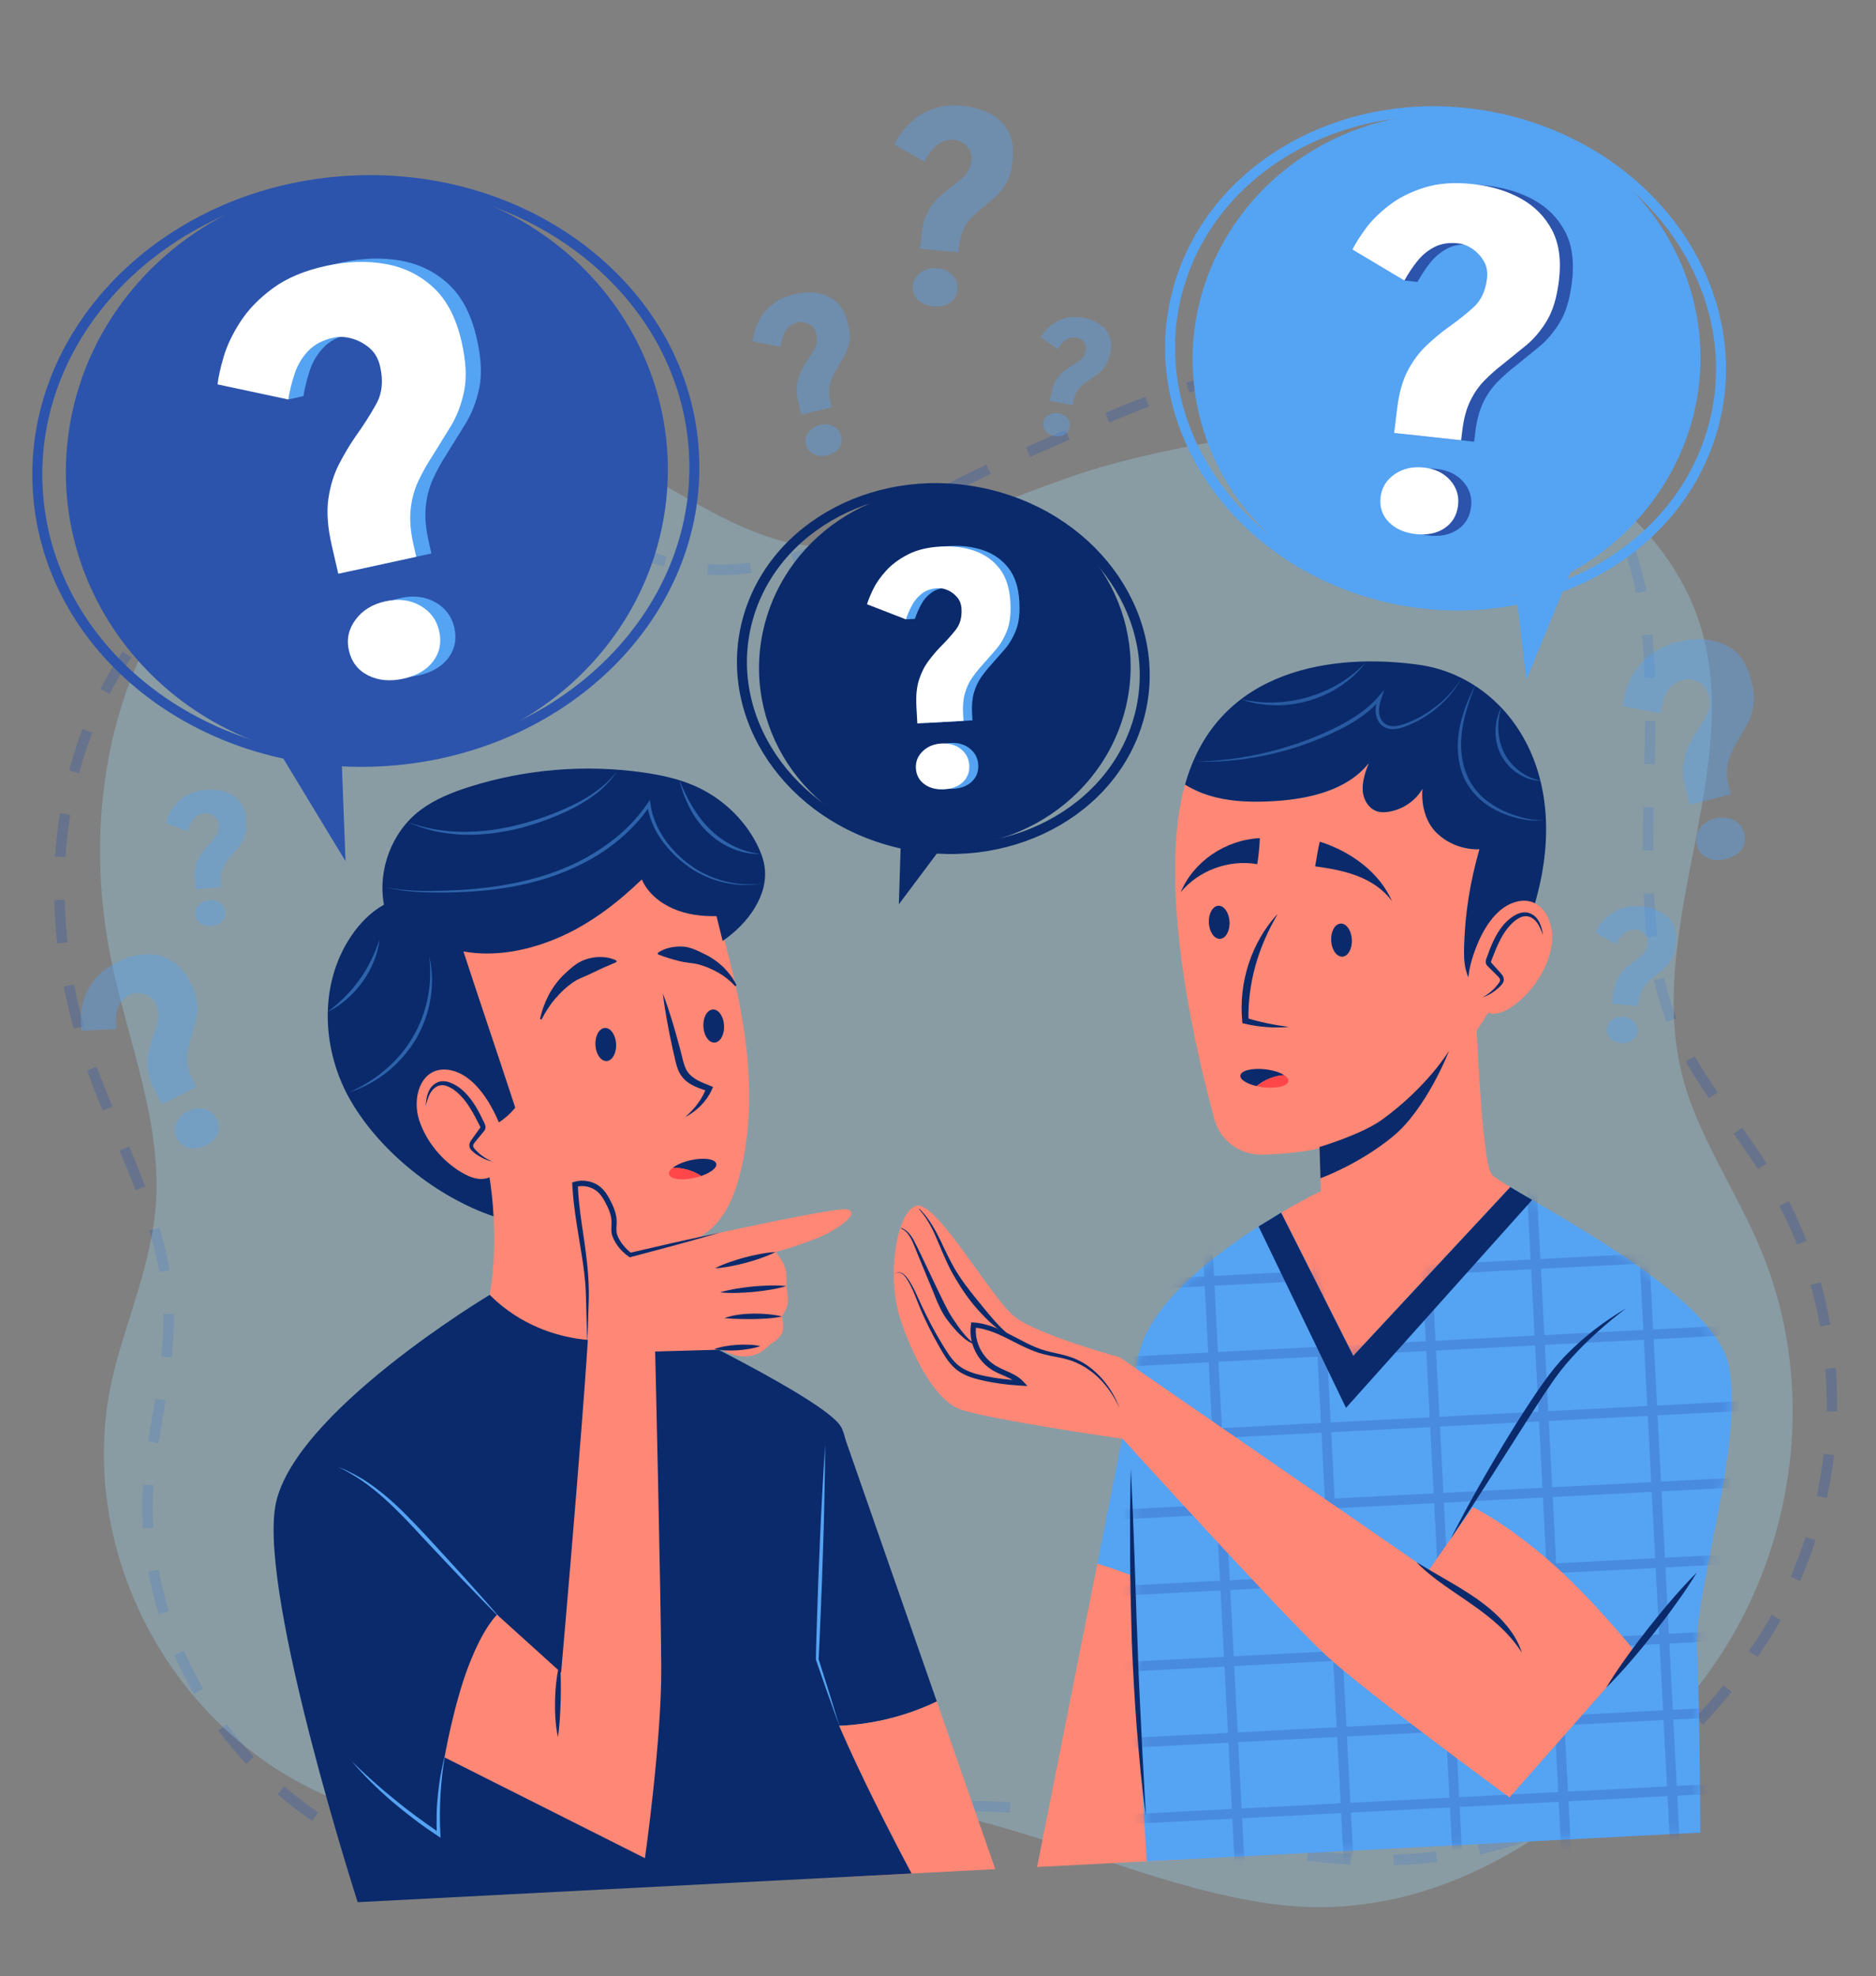 <svg width="188" height="198" viewBox="0 0 188 198" fill="none" xmlns="http://www.w3.org/2000/svg">
<rect x="0" y="0" width="188" height="198" fill="#808080" stroke="none"/>
<g opacity="0.3">
<path d="M54.49 188.417C62.565 187.912 70.203 184.909 78.065 183.083C87.475 180.899 97.32 180.404 106.901 181.635C117.06 182.939 126.936 186.159 137.196 186.382C154.335 186.755 167.593 178.202 176.543 164.477C185.494 150.753 185.944 132.588 177.681 118.604C174.868 113.845 171.149 109.576 168.6 104.687C160.239 88.65 171.401 61.514 159.176 47.829C152.512 40.369 141.77 36.81 131.335 36.763C120.9 36.717 110.811 42.025 101.274 46.045C92.076 49.922 79.931 58.365 69.992 56.951C63.073 55.966 57.07 52.014 50.321 50.299C35.958 46.648 19.927 54.304 12.251 66.3C4.576 78.295 4.395 93.532 9.085 106.726C11.905 114.657 16.402 122.255 16.86 130.615C17.161 136.103 15.686 141.535 15.022 147.001C12.446 168.191 30.744 189.901 54.49 188.417Z" stroke="#2C54AC" stroke-width="1.045" stroke-miterlimit="10" stroke-dasharray="4.32 4.32"/>
</g>
<path opacity="0.3" d="M44.948 182.851C53.017 183.317 60.998 181.251 69.038 180.381C78.663 179.34 88.484 180.029 97.809 182.398C107.696 184.91 117.04 189.29 127.175 190.741C144.106 193.164 158.216 183.011 168.968 170.46C179.72 157.909 182.659 139.932 176.391 125.061C174.257 119.999 171.158 115.316 169.304 110.157C163.22 93.237 177.281 74.624 168.688 58.606C164.012 49.891 154.994 44.501 144.661 43.204C134.328 41.907 120.38 43.95 110.378 46.798C100.732 49.545 88.004 56.803 78.351 54.209C71.63 52.403 66.224 47.76 59.773 45.249C46.043 39.903 29.107 45.583 19.856 56.57C10.605 67.558 8.334 82.661 11.17 96.32C12.875 104.531 16.288 112.611 15.595 120.965C15.14 126.449 12.933 131.664 11.525 137.01C6.064 157.736 21.215 181.479 44.948 182.851Z" fill="#9DDCF9"/>
<path d="M66.752 50.21C68.538 34.205 56.56 19.878 39.998 18.21C23.436 16.542 8.562 28.164 6.775 44.169C4.989 60.174 16.967 74.501 33.529 76.169C50.091 77.837 64.965 66.215 66.752 50.21Z" fill="#2C54AC"/>
<path d="M38.17 76.29C56.334 75.349 70.383 61.559 69.55 45.49C68.718 29.421 53.318 17.158 35.154 18.099C16.991 19.041 2.941 32.83 3.774 48.899C4.606 64.968 20.006 77.231 38.17 76.29Z" stroke="#2C54AC" stroke-miterlimit="10"/>
<path d="M26.361 72.663L34.627 86.298L34.043 71.007L26.361 72.663Z" fill="#2C54AC"/>
<path d="M35.42 57.16L34.763 54.305C34.35 52.509 34.237 50.959 34.427 49.654C34.615 48.35 34.973 47.188 35.501 46.167C36.028 45.148 36.585 44.215 37.173 43.371C37.971 42.255 38.66 41.171 39.239 40.121C39.818 39.071 39.943 37.827 39.612 36.39C39.431 35.601 39.073 34.98 38.54 34.531C38.007 34.081 37.417 33.767 36.77 33.587C36.123 33.408 35.521 33.378 34.963 33.499C33.883 33.734 33.037 34.173 32.423 34.816C31.809 35.459 31.356 36.209 31.064 37.064C30.772 37.92 30.554 38.797 30.409 39.696L28.889 40.027L23.322 38.185C23.396 37.49 23.597 36.579 23.924 35.451C24.252 34.325 24.81 33.147 25.603 31.918C26.395 30.69 27.485 29.566 28.872 28.547C30.259 27.529 32.032 26.783 34.191 26.313C36.312 25.851 38.299 25.786 40.153 26.117C42.007 26.449 43.604 27.233 44.943 28.469C46.282 29.704 47.224 31.507 47.769 33.878C48.223 35.854 48.312 37.513 48.034 38.855C47.756 40.198 47.305 41.381 46.681 42.403C46.056 43.425 45.429 44.439 44.801 45.443C44.308 46.192 43.858 46.997 43.451 47.858C43.043 48.721 42.784 49.672 42.672 50.715C42.56 51.758 42.661 52.962 42.975 54.327L43.235 55.458L35.42 57.16ZM41.94 67.677C40.6 67.969 39.422 67.858 38.406 67.344C37.388 66.83 36.748 65.999 36.484 64.849C36.228 63.736 36.45 62.706 37.152 61.761C37.852 60.817 38.854 60.203 40.157 59.919C41.459 59.635 42.616 59.779 43.626 60.351C44.637 60.923 45.27 61.766 45.526 62.879C45.791 64.029 45.593 65.042 44.936 65.921C44.278 66.8 43.28 67.385 41.94 67.677Z" fill="#55A3F3"/>
<path d="M33.9 57.492L33.243 54.636C32.831 52.841 32.718 51.291 32.907 49.986C33.095 48.682 33.453 47.519 33.981 46.499C34.509 45.479 35.065 44.547 35.653 43.703C36.452 42.586 37.14 41.503 37.719 40.452C38.298 39.402 38.423 38.159 38.093 36.722C37.911 35.933 37.553 35.312 37.02 34.862C36.487 34.413 35.897 34.099 35.251 33.919C34.603 33.74 34.001 33.71 33.443 33.831C32.363 34.066 31.517 34.505 30.903 35.148C30.289 35.791 29.836 36.541 29.544 37.396C29.252 38.252 29.034 39.129 28.889 40.028L21.802 38.517C21.876 37.822 22.077 36.911 22.404 35.783C22.731 34.657 23.29 33.479 24.083 32.249C24.875 31.022 25.965 29.898 27.352 28.878C28.739 27.861 30.512 27.115 32.67 26.645C34.791 26.183 36.778 26.118 38.633 26.45C40.487 26.781 42.084 27.565 43.422 28.801C44.762 30.037 45.704 31.839 46.249 34.21C46.703 36.186 46.791 37.845 46.514 39.187C46.236 40.53 45.785 41.713 45.16 42.735C44.536 43.758 43.909 44.771 43.28 45.775C42.788 46.524 42.338 47.329 41.931 48.19C41.523 49.053 41.263 50.004 41.152 51.047C41.04 52.09 41.14 53.294 41.454 54.658L41.715 55.79L33.9 57.492ZM40.42 68.008C39.08 68.3 37.901 68.189 36.885 67.675C35.868 67.161 35.228 66.33 34.964 65.18C34.708 64.067 34.93 63.038 35.631 62.093C36.332 61.149 37.334 60.534 38.636 60.251C39.938 59.967 41.095 60.111 42.106 60.683C43.117 61.255 43.75 62.098 44.006 63.211C44.27 64.361 44.073 65.374 43.416 66.253C42.758 67.131 41.759 67.716 40.42 68.008Z" fill="white"/>
<path d="M167.506 47.25C174.024 35.201 169.214 20.364 156.763 14.111C144.313 7.859 128.936 12.558 122.419 24.608C115.901 36.658 120.711 51.495 133.161 57.747C145.612 64 160.988 59.3 167.506 47.25Z" fill="#55A3F3"/>
<path d="M171.52 43.358C175.47 30.318 166.737 16.411 152.015 12.297C137.292 8.182 122.155 15.418 118.205 28.459C114.256 41.5 122.988 55.407 137.711 59.521C152.433 63.635 167.57 56.399 171.52 43.358Z" stroke="#55A3F3" stroke-miterlimit="10"/>
<path d="M158.072 55.684L152.96 68.106L151.452 55.284L158.072 55.684Z" fill="#55A3F3"/>
<path d="M141.021 43.525L141.318 41.071C141.506 39.528 141.861 38.262 142.386 37.271C142.91 36.282 143.529 35.45 144.241 34.778C144.954 34.105 145.665 33.511 146.375 32.994C147.331 32.318 148.19 31.638 148.952 30.955C149.714 30.273 150.17 29.314 150.32 28.08C150.402 27.401 150.296 26.811 150.001 26.309C149.705 25.808 149.326 25.399 148.863 25.082C148.399 24.766 147.929 24.581 147.45 24.528C146.523 24.427 145.724 24.55 145.051 24.898C144.378 25.247 143.802 25.723 143.324 26.327C142.846 26.932 142.421 27.573 142.048 28.251L140.743 28.108L136.842 25.147C137.101 24.613 137.522 23.939 138.106 23.128C138.69 22.317 139.473 21.527 140.456 20.759C141.439 19.992 142.629 19.387 144.025 18.946C145.421 18.505 147.046 18.386 148.898 18.589C150.718 18.789 152.318 19.269 153.699 20.03C155.078 20.791 156.124 21.845 156.835 23.189C157.546 24.533 157.777 26.224 157.53 28.261C157.325 29.959 156.919 31.306 156.312 32.302C155.706 33.299 155.007 34.122 154.217 34.769C153.426 35.418 152.637 36.058 151.849 36.691C151.242 37.156 150.653 37.678 150.081 38.256C149.509 38.834 149.03 39.524 148.641 40.326C148.253 41.128 147.987 42.115 147.845 43.288L147.727 44.26L141.021 43.525ZM143.19 53.66C142.04 53.534 141.134 53.13 140.473 52.448C139.811 51.765 139.541 50.931 139.66 49.943C139.776 48.987 140.249 48.225 141.078 47.659C141.906 47.093 142.88 46.872 143.998 46.995C145.115 47.117 145.995 47.542 146.635 48.269C147.274 48.996 147.537 49.838 147.42 50.794C147.301 51.782 146.852 52.538 146.078 53.063C145.302 53.587 144.339 53.786 143.19 53.66Z" fill="#2C54AC"/>
<path d="M139.716 43.381L140.014 40.928C140.201 39.384 140.556 38.118 141.081 37.128C141.605 36.138 142.224 35.307 142.937 34.634C143.649 33.962 144.36 33.367 145.07 32.851C146.026 32.175 146.885 31.495 147.647 30.812C148.41 30.129 148.866 29.171 149.015 27.936C149.097 27.257 148.991 26.667 148.696 26.166C148.4 25.664 148.021 25.255 147.558 24.938C147.095 24.622 146.624 24.437 146.145 24.385C145.218 24.283 144.419 24.406 143.746 24.755C143.073 25.103 142.497 25.579 142.019 26.184C141.541 26.788 141.116 27.429 140.742 28.107L135.537 25.003C135.796 24.469 136.217 23.796 136.801 22.984C137.384 22.173 138.168 21.383 139.151 20.615C140.134 19.848 141.323 19.244 142.72 18.802C144.116 18.362 145.74 18.242 147.593 18.445C149.413 18.645 151.013 19.126 152.393 19.887C153.773 20.648 154.819 21.701 155.53 23.046C156.24 24.39 156.472 26.08 156.225 28.117C156.019 29.815 155.613 31.162 155.007 32.159C154.401 33.156 153.702 33.978 152.912 34.626C152.121 35.274 151.331 35.914 150.543 36.547C149.936 37.012 149.347 37.534 148.776 38.112C148.204 38.691 147.724 39.38 147.336 40.182C146.947 40.984 146.682 41.972 146.54 43.144L146.422 44.116L139.716 43.381ZM141.885 53.517C140.736 53.391 139.829 52.986 139.168 52.304C138.506 51.621 138.236 50.787 138.355 49.799C138.471 48.843 138.944 48.081 139.773 47.515C140.602 46.95 141.575 46.728 142.693 46.851C143.811 46.974 144.69 47.398 145.33 48.125C145.97 48.852 146.232 49.694 146.116 50.65C145.996 51.639 145.548 52.394 144.773 52.919C143.997 53.444 143.035 53.643 141.885 53.517Z" fill="white"/>
<path d="M112.609 71.662C115.385 62.089 109.61 52.184 99.711 49.536C89.811 46.889 79.536 52.504 76.76 62.076C73.984 71.648 79.759 81.554 89.658 84.201C99.558 86.848 109.833 81.234 112.609 71.662Z" fill="#0A2A6B"/>
<path d="M114.181 71.763C116.721 62.132 109.984 52.187 99.133 49.553C88.283 46.917 77.427 52.59 74.887 62.221C72.347 71.853 79.084 81.797 89.935 84.432C100.785 87.067 111.641 81.395 114.181 71.763Z" stroke="#0A2A6B" stroke-miterlimit="10"/>
<path d="M95.024 84.008L90.075 90.615L90.321 82.866L95.024 84.008Z" fill="#0A2A6B"/>
<path d="M92.829 72.441L92.735 70.751C92.675 69.688 92.762 68.793 92.998 68.065C93.234 67.338 93.552 66.706 93.952 66.172C94.353 65.638 94.762 65.157 95.18 64.728C95.745 64.164 96.243 63.608 96.677 63.061C97.11 62.515 97.302 61.816 97.255 60.966C97.229 60.498 97.085 60.111 96.826 59.806C96.565 59.5 96.26 59.267 95.909 59.105C95.557 58.944 95.216 58.872 94.886 58.89C94.248 58.926 93.722 59.099 93.309 59.41C92.895 59.721 92.564 60.107 92.314 60.569C92.063 61.031 91.853 61.512 91.682 62.012L90.783 62.062L87.789 60.501C87.899 60.111 88.103 59.609 88.4 58.996C88.697 58.382 89.131 57.761 89.703 57.132C90.275 56.503 91.007 55.961 91.898 55.506C92.788 55.051 93.873 54.788 95.15 54.716C96.405 54.647 97.544 54.791 98.569 55.15C99.594 55.508 100.428 56.102 101.071 56.93C101.713 57.758 102.074 58.873 102.152 60.277C102.218 61.446 102.106 62.402 101.816 63.143C101.526 63.885 101.153 64.519 100.697 65.045C100.241 65.572 99.784 66.093 99.327 66.609C98.973 66.992 98.638 67.41 98.321 67.865C98.004 68.32 97.763 68.84 97.597 69.425C97.431 70.01 97.371 70.707 97.416 71.515L97.453 72.184L92.829 72.441ZM95.518 79.042C94.725 79.086 94.064 78.915 93.535 78.529C93.005 78.142 92.722 77.609 92.683 76.928C92.647 76.27 92.874 75.702 93.366 75.227C93.858 74.751 94.49 74.492 95.261 74.449C96.031 74.407 96.677 74.594 97.197 75.013C97.718 75.433 97.996 75.972 98.033 76.631C98.071 77.311 97.859 77.872 97.398 78.314C96.937 78.755 96.31 78.998 95.518 79.042Z" fill="#55A3F3"/>
<path d="M91.93 72.491L91.835 70.801C91.776 69.738 91.863 68.842 92.099 68.114C92.334 67.387 92.652 66.756 93.053 66.222C93.454 65.688 93.862 65.206 94.281 64.778C94.845 64.213 95.344 63.658 95.777 63.111C96.21 62.564 96.403 61.866 96.356 61.015C96.329 60.547 96.186 60.161 95.926 59.855C95.666 59.55 95.361 59.316 95.009 59.154C94.658 58.993 94.317 58.921 93.987 58.939C93.348 58.975 92.823 59.148 92.409 59.459C91.996 59.77 91.664 60.156 91.414 60.618C91.164 61.08 90.954 61.561 90.783 62.061L86.889 60.55C86.999 60.16 87.203 59.658 87.5 59.045C87.797 58.431 88.231 57.81 88.804 57.18C89.375 56.552 90.107 56.01 90.998 55.555C91.889 55.1 92.973 54.837 94.25 54.765C95.505 54.696 96.644 54.84 97.67 55.199C98.695 55.557 99.528 56.151 100.171 56.979C100.814 57.807 101.175 58.922 101.253 60.325C101.319 61.495 101.207 62.45 100.917 63.191C100.627 63.933 100.254 64.567 99.798 65.094C99.341 65.62 98.884 66.141 98.428 66.657C98.074 67.04 97.739 67.459 97.421 67.913C97.105 68.368 96.863 68.888 96.697 69.473C96.531 70.058 96.471 70.755 96.516 71.563L96.554 72.233L91.93 72.491ZM94.619 79.092C93.826 79.136 93.165 78.965 92.636 78.579C92.105 78.192 91.822 77.659 91.784 76.978C91.747 76.32 91.975 75.752 92.467 75.277C92.959 74.801 93.591 74.542 94.361 74.499C95.131 74.457 95.777 74.644 96.297 75.064C96.818 75.483 97.096 76.022 97.133 76.681C97.172 77.361 96.96 77.922 96.499 78.364C96.038 78.805 95.411 79.047 94.619 79.092Z" fill="white"/>
<g opacity="0.4">
<path d="M169.348 80.619L168.953 79.12C168.704 78.177 168.619 77.359 168.697 76.666C168.775 75.974 168.945 75.353 169.207 74.805C169.469 74.258 169.748 73.757 170.044 73.301C170.448 72.698 170.794 72.114 171.083 71.55C171.372 70.986 171.416 70.326 171.218 69.572C171.108 69.157 170.909 68.835 170.619 68.606C170.33 68.376 170.013 68.219 169.668 68.134C169.322 68.05 169.003 68.044 168.71 68.116C168.143 68.258 167.703 68.503 167.389 68.852C167.075 69.202 166.847 69.605 166.708 70.062C166.568 70.519 166.467 70.986 166.405 71.464L162.632 70.775C162.66 70.407 162.751 69.922 162.905 69.321C163.059 68.72 163.335 68.088 163.733 67.426C164.131 66.764 164.689 66.153 165.406 65.593C166.122 65.033 167.047 64.611 168.181 64.329C169.294 64.052 170.344 63.986 171.331 64.132C172.317 64.279 173.174 64.668 173.903 65.301C174.632 65.933 175.16 66.872 175.488 68.117C175.761 69.154 175.836 70.03 175.711 70.744C175.587 71.458 175.368 72.091 175.055 72.641C174.742 73.191 174.427 73.737 174.112 74.277C173.864 74.681 173.64 75.114 173.438 75.576C173.237 76.038 173.116 76.545 173.074 77.098C173.032 77.651 173.106 78.286 173.294 79.003L173.451 79.597L169.348 80.619ZM172.972 86.078C172.268 86.253 171.643 86.213 171.097 85.957C170.55 85.701 170.198 85.271 170.039 84.668C169.885 84.083 169.985 83.535 170.34 83.025C170.695 82.515 171.214 82.174 171.899 82.004C172.583 81.834 173.197 81.892 173.741 82.178C174.285 82.465 174.634 82.9 174.788 83.485C174.947 84.089 174.86 84.628 174.527 85.103C174.194 85.578 173.676 85.903 172.972 86.078Z" fill="#55A3F3"/>
<path d="M16.255 110.64L15.581 109.391C15.157 108.606 14.905 107.898 14.825 107.269C14.744 106.639 14.761 106.056 14.876 105.517C14.99 104.98 15.129 104.479 15.294 104.015C15.522 103.4 15.704 102.813 15.838 102.255C15.973 101.697 15.87 101.103 15.531 100.475C15.345 100.129 15.098 99.884 14.791 99.739C14.485 99.594 14.169 99.518 13.845 99.513C13.52 99.507 13.236 99.566 12.991 99.689C12.518 99.929 12.181 100.235 11.977 100.608C11.774 100.981 11.66 101.384 11.634 101.817C11.608 102.25 11.619 102.684 11.668 103.12L8.17 103.269C8.115 102.937 8.091 102.489 8.098 101.925C8.106 101.362 8.214 100.747 8.425 100.08C8.636 99.413 8.999 98.76 9.514 98.118C10.029 97.478 10.759 96.918 11.704 96.439C12.633 95.969 13.551 95.7 14.458 95.631C15.365 95.562 16.21 95.735 16.994 96.148C17.777 96.562 18.448 97.287 19.008 98.325C19.474 99.189 19.73 99.95 19.773 100.608C19.817 101.266 19.759 101.871 19.6 102.421C19.441 102.972 19.279 103.519 19.116 104.061C18.983 104.469 18.877 104.897 18.799 105.347C18.72 105.797 18.721 106.271 18.804 106.77C18.886 107.268 19.088 107.816 19.41 108.413L19.677 108.908L16.255 110.64ZM20.65 114.748C20.063 115.044 19.5 115.135 18.959 115.018C18.419 114.901 18.014 114.592 17.742 114.089C17.479 113.602 17.45 113.096 17.655 112.572C17.86 112.049 18.247 111.643 18.818 111.353C19.389 111.065 19.946 110.993 20.491 111.137C21.035 111.282 21.439 111.598 21.702 112.085C21.974 112.588 22.012 113.083 21.82 113.571C21.626 114.059 21.236 114.451 20.65 114.748Z" fill="#55A3F3"/>
<path d="M92.208 24.929L92.353 23.525C92.444 22.642 92.634 21.915 92.924 21.345C93.214 20.774 93.559 20.294 93.959 19.902C94.359 19.512 94.76 19.166 95.16 18.864C95.7 18.468 96.183 18.072 96.612 17.675C97.04 17.278 97.291 16.726 97.364 16.019C97.405 15.631 97.338 15.295 97.164 15.011C96.99 14.727 96.77 14.497 96.502 14.321C96.234 14.144 95.963 14.043 95.689 14.018C95.158 13.969 94.703 14.046 94.322 14.252C93.941 14.457 93.617 14.735 93.35 15.084C93.083 15.434 92.846 15.805 92.64 16.195L89.635 14.471C89.777 14.163 90.011 13.775 90.336 13.306C90.662 12.837 91.101 12.378 91.655 11.931C92.209 11.483 92.882 11.126 93.676 10.861C94.469 10.596 95.395 10.513 96.456 10.611C97.498 10.708 98.417 10.967 99.213 11.389C100.009 11.811 100.617 12.403 101.037 13.164C101.456 13.925 101.606 14.889 101.485 16.055C101.385 17.027 101.167 17.8 100.83 18.375C100.494 18.95 100.103 19.427 99.658 19.804C99.213 20.182 98.768 20.555 98.324 20.924C97.982 21.196 97.651 21.499 97.331 21.835C97.01 22.171 96.743 22.569 96.528 23.031C96.314 23.493 96.173 24.059 96.104 24.73L96.046 25.287L92.208 24.929ZM93.549 30.699C92.891 30.637 92.369 30.415 91.984 30.032C91.599 29.648 91.436 29.174 91.495 28.608C91.551 28.061 91.814 27.622 92.282 27.291C92.749 26.959 93.303 26.824 93.944 26.883C94.583 26.943 95.09 27.177 95.463 27.586C95.835 27.996 95.994 28.474 95.937 29.022C95.879 29.587 95.63 30.023 95.193 30.33C94.755 30.637 94.207 30.76 93.549 30.699Z" fill="#55A3F3"/>
<path d="M80.306 41.542L80.029 40.43C79.854 39.731 79.799 39.126 79.863 38.614C79.928 38.103 80.059 37.646 80.258 37.243C80.457 36.841 80.668 36.473 80.892 36.139C81.197 35.697 81.458 35.269 81.677 34.854C81.896 34.44 81.935 33.953 81.796 33.393C81.719 33.085 81.575 32.845 81.363 32.673C81.151 32.501 80.918 32.382 80.664 32.316C80.41 32.25 80.174 32.242 79.957 32.294C79.536 32.393 79.209 32.57 78.973 32.825C78.737 33.081 78.565 33.377 78.458 33.714C78.35 34.05 78.271 34.395 78.221 34.747L75.438 34.204C75.462 33.932 75.534 33.574 75.654 33.131C75.774 32.688 75.984 32.224 76.285 31.738C76.586 31.253 77.004 30.806 77.539 30.398C78.074 29.991 78.762 29.688 79.603 29.489C80.429 29.294 81.205 29.256 81.933 29.372C82.66 29.49 83.29 29.785 83.823 30.26C84.356 30.734 84.737 31.433 84.967 32.356C85.159 33.125 85.205 33.773 85.106 34.3C85.008 34.827 84.84 35.292 84.603 35.696C84.366 36.1 84.128 36.501 83.89 36.898C83.703 37.194 83.533 37.511 83.379 37.851C83.226 38.191 83.132 38.565 83.095 38.974C83.059 39.382 83.107 39.852 83.24 40.383L83.35 40.824L80.306 41.542ZM82.931 45.61C82.41 45.733 81.948 45.698 81.547 45.504C81.145 45.31 80.889 44.989 80.778 44.541C80.67 44.108 80.749 43.704 81.016 43.33C81.283 42.956 81.671 42.709 82.178 42.589C82.685 42.469 83.139 42.517 83.538 42.734C83.938 42.951 84.191 43.276 84.299 43.71C84.411 44.158 84.341 44.556 84.091 44.903C83.839 45.252 83.453 45.487 82.931 45.61Z" fill="#55A3F3"/>
<path d="M105.208 40.163L105.377 39.333C105.484 38.811 105.64 38.388 105.847 38.063C106.053 37.738 106.287 37.471 106.549 37.259C106.81 37.048 107.07 36.864 107.326 36.705C107.671 36.499 107.983 36.289 108.262 36.076C108.541 35.862 108.723 35.547 108.808 35.129C108.855 34.9 108.835 34.696 108.748 34.516C108.661 34.338 108.543 34.188 108.394 34.068C108.244 33.948 108.089 33.873 107.927 33.843C107.614 33.784 107.337 33.806 107.098 33.907C106.859 34.009 106.649 34.157 106.47 34.351C106.29 34.545 106.127 34.753 105.981 34.975L104.29 33.781C104.393 33.605 104.556 33.386 104.778 33.124C104.999 32.862 105.288 32.612 105.645 32.376C106.001 32.139 106.424 31.963 106.913 31.849C107.402 31.734 107.959 31.735 108.586 31.853C109.201 31.968 109.734 32.173 110.184 32.469C110.634 32.764 110.961 33.151 111.167 33.628C111.372 34.105 111.404 34.689 111.264 35.378C111.146 35.952 110.971 36.402 110.736 36.726C110.502 37.051 110.241 37.314 109.953 37.515C109.665 37.716 109.378 37.914 109.092 38.109C108.872 38.253 108.656 38.416 108.445 38.598C108.234 38.781 108.051 39.004 107.897 39.268C107.742 39.532 107.624 39.862 107.543 40.259L107.476 40.587L105.208 40.163ZM105.667 43.679C105.279 43.606 104.981 43.445 104.774 43.195C104.567 42.945 104.497 42.653 104.566 42.319C104.632 41.995 104.814 41.748 105.113 41.576C105.411 41.404 105.749 41.353 106.128 41.424C106.505 41.495 106.794 41.663 106.992 41.927C107.19 42.192 107.256 42.486 107.19 42.81C107.122 43.144 106.948 43.39 106.669 43.55C106.39 43.709 106.056 43.752 105.667 43.679Z" fill="#55A3F3"/>
<path d="M161.552 100.56L161.661 99.605C161.73 99.004 161.865 98.51 162.067 98.123C162.268 97.736 162.507 97.412 162.783 97.148C163.058 96.884 163.333 96.651 163.608 96.449C163.979 96.183 164.311 95.916 164.606 95.649C164.901 95.381 165.076 95.007 165.131 94.526C165.161 94.262 165.118 94.032 165.002 93.838C164.886 93.644 164.737 93.485 164.556 93.363C164.375 93.241 164.191 93.17 164.005 93.151C163.643 93.114 163.333 93.164 163.072 93.301C162.81 93.438 162.587 93.625 162.403 93.861C162.219 94.098 162.055 94.349 161.911 94.613L159.876 93.418C159.976 93.209 160.138 92.946 160.363 92.629C160.588 92.311 160.891 92.002 161.272 91.701C161.652 91.4 162.114 91.162 162.656 90.986C163.198 90.811 163.831 90.761 164.552 90.835C165.261 90.909 165.885 91.092 166.424 91.385C166.963 91.677 167.373 92.085 167.654 92.606C167.934 93.128 168.029 93.786 167.938 94.579C167.862 95.24 167.708 95.766 167.474 96.155C167.241 96.545 166.971 96.867 166.665 97.121C166.359 97.375 166.053 97.626 165.749 97.874C165.514 98.057 165.285 98.262 165.065 98.488C164.843 98.715 164.659 98.984 164.509 99.297C164.36 99.611 164.26 99.995 164.207 100.452L164.164 100.831L161.552 100.56ZM162.423 104.5C161.975 104.454 161.622 104.299 161.362 104.035C161.103 103.771 160.996 103.447 161.04 103.062C161.082 102.689 161.264 102.392 161.585 102.17C161.907 101.947 162.285 101.859 162.72 101.904C163.156 101.949 163.499 102.112 163.75 102.393C164.001 102.675 164.105 103.002 164.063 103.375C164.019 103.759 163.846 104.055 163.546 104.261C163.245 104.467 162.871 104.547 162.423 104.5Z" fill="#55A3F3"/>
<path d="M19.594 89.106L19.519 88.159C19.472 87.564 19.51 87.061 19.632 86.651C19.754 86.24 19.924 85.883 20.142 85.579C20.36 85.275 20.583 85 20.811 84.754C21.121 84.431 21.393 84.114 21.628 83.802C21.864 83.49 21.963 83.097 21.925 82.62C21.905 82.359 21.819 82.143 21.67 81.976C21.52 81.808 21.345 81.68 21.147 81.594C20.948 81.508 20.756 81.472 20.571 81.486C20.213 81.514 19.921 81.617 19.693 81.796C19.466 81.976 19.285 82.197 19.151 82.458C19.016 82.72 18.905 82.992 18.815 83.274L16.613 82.475C16.67 82.255 16.778 81.971 16.936 81.624C17.095 81.277 17.33 80.923 17.643 80.564C17.955 80.204 18.358 79.891 18.851 79.626C19.345 79.36 19.949 79.2 20.664 79.144C21.366 79.09 22.007 79.157 22.586 79.346C23.165 79.534 23.64 79.857 24.012 80.313C24.383 80.769 24.599 81.39 24.662 82.175C24.713 82.83 24.663 83.367 24.51 83.785C24.357 84.205 24.156 84.564 23.908 84.865C23.659 85.165 23.409 85.463 23.16 85.758C22.967 85.977 22.784 86.215 22.612 86.474C22.441 86.733 22.312 87.027 22.227 87.357C22.141 87.687 22.117 88.078 22.153 88.53L22.182 88.905L19.594 89.106ZM21.187 92.772C20.744 92.806 20.371 92.719 20.069 92.508C19.767 92.298 19.601 92.003 19.571 91.622C19.541 91.253 19.662 90.932 19.931 90.66C20.201 90.387 20.551 90.234 20.983 90.201C21.414 90.168 21.778 90.265 22.076 90.494C22.373 90.722 22.536 91.021 22.565 91.39C22.596 91.771 22.484 92.087 22.231 92.341C21.979 92.594 21.631 92.738 21.187 92.772Z" fill="#55A3F3"/>
</g>
<path d="M103.929 187.077L117.769 186.36L115.859 158.923C113.954 158.042 111.986 157.29 109.971 156.676L103.929 187.077Z" fill="#FF8775"/>
<path d="M109.971 156.675C111.986 157.29 113.955 158.041 115.859 158.923L114.216 135.318L109.971 156.675Z" fill="#55A3F3"/>
<path d="M151.351 118.954C150.319 118.333 149.637 117.882 149.47 117.647C148.418 116.171 147.871 100.62 147.871 100.62L132.136 111.851L132.369 119.352C132.369 119.352 130.708 120.15 128.384 121.513L135.616 135.862L151.351 118.954Z" fill="#FF8775"/>
<path d="M173.262 136.916C172.004 130.287 156.793 122.231 151.352 118.954L135.617 135.862L128.384 121.513C123.541 124.353 115.815 129.651 114.216 135.318C111.85 143.705 114.934 186.506 114.934 186.506L170.394 183.632C170.394 183.632 170.347 170.725 170.06 165.18C169.772 159.636 174.76 144.802 173.262 136.916Z" fill="#55A3F3"/>
<g opacity="0.3">
<mask id="mask0_1227_571" style="mask-type:luminance" maskUnits="userSpaceOnUse" x="113" y="118" width="61" height="69">
<path d="M173.262 136.916C172.004 130.287 156.794 122.231 151.352 118.954L135.617 135.862L128.384 121.513C123.541 124.353 115.815 129.651 114.216 135.318C111.85 143.705 114.935 186.506 114.935 186.506L170.394 183.632C170.394 183.632 170.347 170.725 170.06 165.18C169.772 159.636 174.76 144.802 173.262 136.916Z" fill="white"/>
</mask>
<g mask="url(#mask0_1227_571)">
<path d="M164.027 111.113L168.535 198.11" stroke="#2C54AC" stroke-width="0.974" stroke-miterlimit="10"/>
<path d="M153.125 111.678L157.634 198.675" stroke="#2C54AC" stroke-width="0.974" stroke-miterlimit="10"/>
<path d="M142.223 112.243L146.732 199.24" stroke="#2C54AC" stroke-width="0.974" stroke-miterlimit="10"/>
<path d="M131.322 112.808L135.83 199.805" stroke="#2C54AC" stroke-width="0.974" stroke-miterlimit="10"/>
<path d="M120.42 113.373L124.928 200.37" stroke="#2C54AC" stroke-width="0.974" stroke-miterlimit="10"/>
<path d="M106.893 129.109L173.434 125.661" stroke="#2C54AC" stroke-width="0.974" stroke-miterlimit="10"/>
<path d="M107.288 136.732L173.829 133.284" stroke="#2C54AC" stroke-width="0.974" stroke-miterlimit="10"/>
<path d="M107.683 144.354L174.224 140.906" stroke="#2C54AC" stroke-width="0.974" stroke-miterlimit="10"/>
<path d="M108.078 151.978L174.619 148.529" stroke="#2C54AC" stroke-width="0.974" stroke-miterlimit="10"/>
<path d="M108.473 159.6L175.014 156.151" stroke="#2C54AC" stroke-width="0.974" stroke-miterlimit="10"/>
<path d="M108.868 167.223L175.409 163.774" stroke="#2C54AC" stroke-width="0.974" stroke-miterlimit="10"/>
<path d="M109.263 174.845L175.804 171.396" stroke="#2C54AC" stroke-width="0.974" stroke-miterlimit="10"/>
<path d="M109.658 182.468L176.199 179.019" stroke="#2C54AC" stroke-width="0.974" stroke-miterlimit="10"/>
<path d="M110.053 190.09L176.594 186.642" stroke="#2C54AC" stroke-width="0.974" stroke-miterlimit="10"/>
</g>
</g>
<path d="M146.926 97.285C146.701 96.463 146.699 95.599 146.726 94.748C146.833 91.396 147.337 88.333 148.258 85.097C146.653 85.157 145.036 84.528 143.925 83.412C142.814 82.296 142.426 80.583 142.55 79.036C141.855 80.246 140.564 81.122 139.152 81.343C138.807 81.397 138.449 81.413 138.112 81.328C137.183 81.094 136.617 80.13 136.564 79.204C136.511 78.279 136.832 77.329 137.173 76.461C135.028 79.178 131.211 80.058 127.685 80.273C125.701 80.394 123.684 80.361 121.763 79.875C120.704 79.608 119.678 79.188 118.758 78.62C118.587 79.229 118.433 79.858 118.31 80.524C116.411 90.771 119.898 105.581 121.716 112.207C122.293 114.312 124.289 115.762 126.545 115.7C129.021 115.633 132.197 115.331 134.492 114.356C139.816 112.092 145.2 108.427 149.523 100.782C148.32 99.832 147.319 98.714 146.926 97.285Z" fill="#FF8775"/>
<path d="M142.187 66.611C133.861 65.446 122.058 66.822 118.758 78.621C119.677 79.189 120.704 79.609 121.763 79.876C123.684 80.362 125.701 80.395 127.685 80.274C131.21 80.059 135.027 79.179 137.173 76.462C136.831 77.33 136.51 78.279 136.564 79.205C136.617 80.131 137.183 81.095 138.111 81.329C138.449 81.414 138.806 81.397 139.151 81.343C140.564 81.123 141.854 80.247 142.55 79.037C142.426 80.584 142.813 82.297 143.925 83.412C145.036 84.529 146.653 85.157 148.258 85.097C147.337 88.333 146.833 91.397 146.726 94.749C146.699 95.6 146.7 96.463 146.926 97.286C147.319 98.715 148.32 99.833 149.522 100.783C150.975 98.213 152.308 95.196 153.479 91.63C158.134 77.453 150.942 67.836 142.187 66.611Z" fill="#0A2A6B"/>
<path d="M155.419 95.152C154.939 97.255 153.599 99.309 151.837 100.644C151.285 101.062 150.678 101.418 150.057 101.536C148.657 101.801 147.518 100.738 147.23 99.38C146.943 98.022 147.338 96.457 147.896 95.001C148.617 93.119 149.848 91.09 151.644 90.454C154.54 89.429 156.013 92.547 155.419 95.152Z" fill="#FF8775"/>
<path d="M148.597 99.926C149.224 99.661 149.814 99.217 150.281 98.662C150.374 98.55 150.467 98.428 150.5 98.292C150.565 98.032 150.399 97.829 150.244 97.666C149.93 97.337 149.616 97.009 149.302 96.68C149.239 96.614 149.174 96.544 149.157 96.447C149.139 96.34 149.181 96.219 149.223 96.105C149.755 94.658 150.371 93.094 151.591 92.137C151.92 91.879 152.293 91.673 152.667 91.623C153.221 91.548 153.707 91.829 154.018 92.239C154.328 92.649 154.491 93.176 154.639 93.699C154.639 93.699 154.64 96.666 152.499 98.699C150.358 100.732 148.597 99.926 148.597 99.926Z" fill="#FF8775"/>
<path d="M154.639 93.699C154.418 93.156 154.213 92.58 153.801 92.196C153.603 92.005 153.357 91.866 153.101 91.822C152.844 91.777 152.587 91.82 152.342 91.935C151.856 92.173 151.422 92.575 151.076 93.018C150.722 93.46 150.436 93.96 150.192 94.483C149.938 95.002 149.727 95.545 149.515 96.094C149.458 96.233 149.407 96.371 149.415 96.401C149.414 96.411 149.415 96.425 149.45 96.468L149.592 96.625C149.793 96.844 149.992 97.065 150.189 97.289C150.289 97.404 150.382 97.503 150.49 97.635C150.593 97.764 150.7 97.937 150.701 98.146C150.704 98.355 150.597 98.531 150.494 98.654C150.389 98.779 150.283 98.884 150.17 98.991C149.71 99.402 149.182 99.745 148.597 99.926C149.127 99.631 149.595 99.257 149.964 98.807C150.145 98.589 150.364 98.339 150.326 98.164C150.313 97.987 150.074 97.796 149.86 97.582C149.645 97.375 149.432 97.166 149.223 96.954L149.058 96.787C148.994 96.719 148.913 96.601 148.897 96.463C148.877 96.195 148.968 96.058 149.005 95.92C149.203 95.361 149.415 94.802 149.672 94.253C150.199 93.178 150.932 92.071 152.168 91.539C152.479 91.419 152.855 91.372 153.191 91.471C153.526 91.566 153.807 91.77 154.01 92.016C154.404 92.527 154.537 93.122 154.639 93.699Z" fill="#0A2A6B"/>
<path d="M132.231 114.931C132.231 114.931 136.452 113.688 138.533 112.172C143.082 108.86 145.224 105.274 145.224 105.274C145.224 105.274 142.989 111.105 139.54 113.917C136.091 116.728 132.329 118.062 132.329 118.062L132.231 114.931Z" fill="#0A2A6B"/>
<path d="M123.216 92.365C123.263 93.281 122.838 94.047 122.265 94.076C121.693 94.106 121.191 93.388 121.143 92.472C121.096 91.557 121.521 90.79 122.094 90.761C122.666 90.731 123.168 91.449 123.216 92.365Z" fill="#0A2A6B"/>
<path d="M135.474 94.149C135.521 95.065 135.096 95.831 134.523 95.861C133.951 95.89 133.448 95.172 133.401 94.257C133.353 93.341 133.779 92.575 134.351 92.545C134.924 92.515 135.426 93.234 135.474 94.149Z" fill="#0A2A6B"/>
<path d="M128.045 91.576C127.562 92.409 127.126 93.252 126.751 94.116C126.377 94.98 126.062 95.862 125.812 96.76C125.558 97.656 125.382 98.569 125.258 99.488C125.144 100.408 125.088 101.336 125.111 102.266L124.884 101.993C126.264 102.424 127.695 102.709 129.166 102.901C127.685 103.043 126.174 102.912 124.714 102.576L124.507 102.528L124.486 102.303C124.397 101.342 124.403 100.37 124.516 99.408C124.619 98.445 124.837 97.494 125.134 96.571C125.436 95.648 125.831 94.755 126.316 93.913C126.802 93.072 127.376 92.28 128.045 91.576Z" fill="#0A2A6B"/>
<path d="M126.253 83.984C122.815 84.148 119.608 86.318 118.323 89.407C120.099 87.223 123.169 86.096 125.991 86.592C126.134 85.763 126.219 84.823 126.253 83.984Z" fill="#0A2A6B"/>
<path d="M139.508 90.338C138.696 89.158 137.429 88.322 136.068 87.791C134.708 87.26 133.247 87.011 131.794 86.81C131.956 85.97 132.05 85.17 132.259 84.34C135.357 85.309 138.271 87.429 139.508 90.338Z" fill="#0A2A6B"/>
<path d="M126.826 107.151C125.496 106.993 124.366 107.267 124.301 107.763C124.248 108.172 124.938 108.604 125.928 108.831C126.699 108.198 127.679 107.803 128.685 107.727C128.273 107.462 127.602 107.243 126.826 107.151Z" fill="#0A2A6B"/>
<path d="M128.686 107.727C127.679 107.803 126.699 108.198 125.929 108.831C126.138 108.879 126.36 108.918 126.592 108.946C127.922 109.104 129.052 108.83 129.117 108.334C129.144 108.127 128.98 107.915 128.686 107.727Z" fill="#FF4648"/>
<path d="M147.594 151.015L143.162 157.365L112.232 136.015C112.232 136.015 104.042 133.789 101.683 131.944C99.323 130.098 93.831 120.25 91.824 120.828C89.816 121.406 88.8 128.019 90.268 132.317C91.736 136.614 93.842 140.113 95.93 141.098C98.019 142.083 112.505 144.175 112.505 144.175C112.505 144.175 128.713 162.032 132.874 165.862C137.035 169.692 151.273 180.106 151.273 180.106L163.996 165.67C163.996 165.67 159.638 160.211 155.251 156.393C150.865 152.574 147.594 151.015 147.594 151.015Z" fill="#FF8775"/>
<path d="M145.36 154.218C146.466 152.05 147.63 149.911 148.852 147.804C150.066 145.692 151.332 143.609 152.644 141.55C153.311 140.526 153.98 139.504 154.695 138.503C155.407 137.504 156.188 136.522 157.07 135.648C158.815 133.882 160.802 132.364 162.942 131.109C161.958 131.857 161.003 132.631 160.1 133.459C159.19 134.277 158.32 135.134 157.507 136.033C157.102 136.483 156.716 136.948 156.343 137.42C155.977 137.898 155.628 138.386 155.29 138.892C154.603 139.889 153.942 140.91 153.288 141.935L149.361 148.092C148.054 150.147 146.721 152.189 145.36 154.218Z" fill="#0A2A6B"/>
<path d="M170.038 157.581C169.406 158.634 168.715 159.643 168.002 160.637C167.294 161.634 166.55 162.605 165.799 163.571C165.037 164.528 164.268 165.48 163.463 166.407C162.662 167.336 161.84 168.249 160.957 169.118C161.588 168.065 162.279 167.055 162.992 166.061C163.7 165.065 164.444 164.094 165.196 163.128C165.958 162.172 166.728 161.219 167.533 160.293C168.334 159.364 169.156 158.451 170.038 157.581Z" fill="#0A2A6B"/>
<path d="M141.951 156.535C142.965 157.157 143.981 157.741 145 158.335C146.02 158.924 147.035 159.537 148.014 160.217C148.985 160.908 149.917 161.672 150.709 162.568C151.502 163.457 152.163 164.481 152.505 165.599C151.874 164.611 151.117 163.745 150.277 162.961C149.434 162.182 148.52 161.474 147.566 160.81C146.619 160.135 145.63 159.499 144.67 158.808C143.71 158.123 142.764 157.392 141.951 156.535Z" fill="#0A2A6B"/>
<path d="M89.603 127.708C89.714 127.544 89.934 127.48 90.132 127.5C90.336 127.517 90.518 127.629 90.661 127.763C90.944 128.041 91.141 128.374 91.34 128.704C91.725 129.373 92.012 130.086 92.335 130.773C92.984 132.15 93.687 133.502 94.487 134.799C94.889 135.447 95.282 136.101 95.812 136.608C96.336 137.116 97.023 137.434 97.75 137.65C99.224 138.052 100.792 138.255 102.338 138.328L102.126 138.761C101.702 138.32 101.083 138.058 100.45 137.785C100.133 137.648 99.807 137.502 99.491 137.318C99.177 137.129 98.887 136.904 98.63 136.649C98.121 136.135 97.729 135.515 97.502 134.841C97.267 134.169 97.198 133.443 97.303 132.736L97.337 132.501L97.58 132.518C98.357 132.573 99.105 132.784 99.804 133.063C100.504 133.345 101.161 133.691 101.811 134.03C102.463 134.368 103.1 134.717 103.768 134.991C104.431 135.276 105.127 135.447 105.854 135.602C106.575 135.756 107.317 135.944 107.996 136.272C108.679 136.588 109.294 137.024 109.832 137.527C110.916 138.529 111.708 139.791 112.211 141.133C111.615 139.828 110.784 138.615 109.68 137.687C109.132 137.223 108.521 136.831 107.862 136.543C107.206 136.248 106.501 136.088 105.774 135.953C105.052 135.819 104.301 135.658 103.601 135.378C102.9 135.107 102.232 134.781 101.581 134.443C100.284 133.776 98.964 133.109 97.546 133.025L97.823 132.808C97.738 133.43 97.803 134.074 98.019 134.67C98.226 135.269 98.582 135.817 99.034 136.266C99.264 136.487 99.516 136.684 99.788 136.852C100.065 137.017 100.367 137.158 100.681 137.297C101.3 137.574 101.994 137.857 102.521 138.411L102.971 138.882L102.309 138.844C100.717 138.752 99.148 138.538 97.601 138.103C96.834 137.873 96.061 137.507 95.49 136.913C94.918 136.331 94.537 135.644 94.152 134.984C93.389 133.65 92.695 132.278 92.117 130.862C91.824 130.155 91.573 129.436 91.225 128.762C91.048 128.429 90.859 128.091 90.609 127.81C90.481 127.675 90.319 127.56 90.127 127.533C89.941 127.504 89.725 127.552 89.603 127.708Z" fill="#0A2A6B"/>
<path d="M90.306 123.043C90.901 123.241 91.291 123.768 91.573 124.278C91.853 124.802 92.094 125.33 92.352 125.856L93.862 129.024C94.385 130.076 94.842 131.143 95.456 132.088C95.783 132.57 96.111 133.049 96.47 133.503C96.838 133.944 97.217 134.397 97.745 134.662L97.726 134.714C97.119 134.559 96.635 134.14 96.203 133.729C95.766 133.311 95.385 132.849 95.021 132.381C94.255 131.412 93.865 130.278 93.422 129.207L92.082 125.968C91.856 125.431 91.652 124.878 91.414 124.354C91.173 123.84 90.842 123.32 90.286 123.093L90.306 123.043Z" fill="#0A2A6B"/>
<path d="M92.133 121.126C93.092 122.056 93.734 123.242 94.306 124.417C94.865 125.606 95.409 126.782 96.132 127.865C96.842 128.955 97.682 129.955 98.504 130.968C99.333 131.984 100.159 132.982 101.186 133.828L101.154 133.873C100.547 133.576 99.995 133.173 99.487 132.733C98.975 132.295 98.515 131.81 98.066 131.32C97.17 130.335 96.411 129.234 95.74 128.092C95.052 126.956 94.547 125.727 94.045 124.528C93.545 123.33 92.986 122.137 92.091 121.164L92.133 121.126Z" fill="#0A2A6B"/>
<path d="M113.328 147.21L113.526 151.56L113.687 155.911C113.796 158.811 113.866 161.711 113.996 164.609C114.076 167.508 114.228 170.403 114.37 173.301C114.436 174.75 114.512 176.199 114.597 177.647C114.664 179.097 114.757 180.544 114.852 181.993C114.629 180.557 114.48 179.112 114.318 177.668C114.177 176.223 114.052 174.776 113.933 173.329C113.701 170.434 113.552 167.531 113.427 164.63C113.345 161.726 113.267 158.824 113.251 155.92L113.248 151.565C113.272 150.113 113.279 148.661 113.328 147.21Z" fill="#0A2A6B"/>
<path d="M153.538 120.239L151.351 118.953L135.616 135.861L128.384 121.512L126.125 122.895L134.888 141.072L153.538 120.239Z" fill="#0A2A6B"/>
<g opacity="0.4">
<path d="M119.861 76.326C120.697 76.295 121.53 76.251 122.36 76.167C123.19 76.08 124.017 75.972 124.837 75.828C126.478 75.549 128.094 75.138 129.667 74.616C131.244 74.102 132.778 73.461 134.244 72.707C135.697 71.944 137.089 71.033 138.138 69.805L138.718 69.127L138.44 69.962C138.28 70.445 138.157 70.939 138.204 71.419C138.25 71.89 138.486 72.362 138.897 72.589C139.308 72.822 139.845 72.795 140.34 72.667C140.838 72.536 141.329 72.32 141.805 72.1C142.758 71.649 143.632 71.048 144.425 70.362C145.215 69.67 145.897 68.863 146.465 67.984C145.441 69.806 143.837 71.337 141.917 72.312C141.433 72.55 140.948 72.779 140.416 72.934C139.895 73.079 139.271 73.153 138.736 72.859C138.203 72.566 137.929 71.999 137.87 71.453C137.811 70.897 137.947 70.361 138.107 69.862L138.409 70.018C137.325 71.299 135.907 72.267 134.417 73.02C132.922 73.773 131.368 74.407 129.77 74.914C128.173 75.423 126.528 75.783 124.87 76.028C123.211 76.269 121.532 76.365 119.861 76.326Z" fill="#55A3F3"/>
<path d="M147.863 68.579C147.292 70.052 146.759 71.546 146.535 73.087C146.311 74.618 146.39 76.214 146.996 77.633C147.281 78.347 147.712 78.997 148.247 79.561C148.787 80.122 149.432 80.583 150.121 80.972C150.813 81.356 151.562 81.652 152.338 81.862C153.109 82.083 153.914 82.23 154.727 82.149C153.924 82.313 153.087 82.202 152.291 82.036C151.492 81.858 150.713 81.586 149.98 81.219C148.516 80.493 147.263 79.279 146.644 77.771C146.036 76.266 145.956 74.607 146.248 73.044C146.396 72.261 146.62 71.496 146.895 70.752C147.182 70.011 147.502 69.286 147.863 68.579Z" fill="#55A3F3"/>
<path d="M150.446 70.892C150.334 71.282 150.24 71.674 150.2 72.071C150.147 72.465 150.131 72.862 150.159 73.255C150.213 74.04 150.404 74.813 150.769 75.505C151.126 76.2 151.661 76.805 152.299 77.286C152.618 77.527 152.97 77.73 153.344 77.889C153.715 78.059 154.113 78.171 154.524 78.249C154.104 78.254 153.684 78.176 153.277 78.056C152.873 77.926 152.488 77.741 152.129 77.515C151.411 77.061 150.822 76.415 150.43 75.671C150.046 74.924 149.854 74.089 149.869 73.263C149.878 72.438 150.068 71.618 150.446 70.892Z" fill="#55A3F3"/>
<path d="M136.845 66.4C136.669 66.621 136.49 66.842 136.307 67.061L135.708 67.677L135.049 68.235L134.347 68.744C133.384 69.391 132.307 69.876 131.184 70.207C130.059 70.529 128.885 70.699 127.714 70.673L126.84 70.622L125.973 70.506L125.125 70.311C124.848 70.226 124.573 70.137 124.301 70.045C124.585 70.099 124.867 70.156 125.147 70.216L126.001 70.328L126.856 70.39L127.713 70.39C128.853 70.35 129.987 70.176 131.076 69.855C132.168 69.542 133.213 69.083 134.189 68.508C135.163 67.931 136.055 67.219 136.845 66.4Z" fill="#55A3F3"/>
</g>
<path d="M93.881 170.495L84.302 143.03L78.903 169.101L80.173 172.793C84.833 173.335 89.672 172.522 93.881 170.495Z" fill="#0A2A6B"/>
<path d="M99.74 187.295L93.881 170.495C89.673 172.523 84.833 173.336 80.173 172.794L85.415 188.037L99.74 187.295Z" fill="#FF8775"/>
<path d="M63.648 133.931L49.079 129.747C49.079 129.747 29.064 141.712 27.574 151.016C26.085 160.321 35.844 190.605 35.844 190.605L91.349 187.729C91.349 187.729 82.119 170.56 81.897 166.27C81.674 161.98 86.906 145.883 84.006 142.595C81.106 139.308 63.405 130.997 63.405 130.997L63.648 133.931Z" fill="#0A2A6B"/>
<path d="M63.648 133.931C58.442 135.133 52.768 133.477 49.079 129.748C49.528 126.993 49.644 124.189 49.425 121.411C49.322 120.11 49.141 118.796 48.619 117.594C48.264 116.777 47.76 116.03 47.258 115.287C45.862 113.22 44.465 111.154 43.069 109.087C42.31 107.964 41.542 106.823 41.134 105.541C40.324 102.998 41.024 100.237 41.999 97.743C43.886 92.912 46.951 88.325 51.492 85.598C56.033 82.872 62.21 82.355 66.638 85.22C68.374 86.343 70.672 87.382 71.229 89.33C72.548 93.945 73.871 98.575 74.572 103.317C75.273 108.059 75.341 112.943 74.162 117.602C73.63 119.705 72.784 121.842 71.094 123.267C69.953 124.229 68.509 124.794 67.052 125.19C65.792 125.533 64.456 125.763 63.18 125.491C63.201 128.177 63.387 131.258 63.648 133.931Z" fill="#FF8775"/>
<path d="M38.477 90.653C37.112 91.413 36.014 92.567 35.159 93.846C31.89 98.733 32.242 105.379 35.214 110.419C38.185 115.459 43.79 119.96 49.458 121.88C49.34 119.276 48.831 115.873 47.996 113.397C49.425 112.982 50.715 112.13 51.635 110.994C49.918 105.745 48.158 100.586 46.441 95.337C49.72 95.939 53.235 95.188 56.267 93.824C59.299 92.461 61.95 90.403 64.321 88.122C64.886 89.452 66.086 90.448 67.441 91.045C68.794 91.641 70.311 91.832 71.802 91.797C72.013 92.627 72.207 93.454 72.419 94.284C74.939 92.577 77.102 89.65 76.601 86.724C76.471 85.959 76.179 85.228 75.822 84.535C74.503 81.975 72.245 79.882 69.543 78.716C67.937 78.022 66.2 77.653 64.459 77.405C58.659 76.578 52.658 77.072 47.077 78.834C45.312 79.391 43.562 80.088 42.1 81.197C39.242 83.364 37.836 87.206 38.477 90.653Z" fill="#0A2A6B"/>
<path d="M42.036 112.335C42.73 114.378 44.275 116.281 46.166 117.427C46.758 117.786 47.399 118.078 48.028 118.131C49.449 118.25 50.472 117.075 50.617 115.694C50.763 114.314 50.208 112.798 49.503 111.407C48.591 109.61 47.157 107.718 45.305 107.272C42.318 106.552 41.175 109.806 42.036 112.335Z" fill="#FF8775"/>
<path d="M49.314 116.379C48.663 116.18 48.03 115.8 47.509 115.296C47.404 115.194 47.3 115.082 47.252 114.951C47.161 114.699 47.305 114.479 47.443 114.301C47.721 113.942 47.999 113.583 48.278 113.223C48.333 113.151 48.391 113.075 48.397 112.976C48.404 112.868 48.35 112.752 48.296 112.643C47.617 111.259 46.843 109.766 45.532 108.941C45.177 108.718 44.785 108.552 44.408 108.541C43.849 108.524 43.395 108.854 43.128 109.294C42.861 109.733 42.754 110.274 42.661 110.81C42.661 110.81 42.966 113.762 45.306 115.562C47.646 117.362 49.314 116.379 49.314 116.379Z" fill="#FF8775"/>
<path d="M42.661 110.81C42.703 110.226 42.773 109.62 43.113 109.071C43.289 108.805 43.548 108.574 43.871 108.444C44.195 108.311 44.574 108.319 44.895 108.407C46.18 108.808 47.024 109.833 47.658 110.847C47.971 111.366 48.24 111.902 48.495 112.437C48.546 112.569 48.651 112.698 48.658 112.966C48.656 113.105 48.588 113.23 48.532 113.304L48.385 113.488C48.199 113.72 48.008 113.95 47.816 114.178C47.625 114.413 47.407 114.628 47.413 114.806C47.393 114.983 47.637 115.209 47.839 115.407C48.252 115.817 48.757 116.141 49.315 116.379C48.714 116.259 48.153 115.973 47.654 115.612C47.529 115.517 47.414 115.424 47.296 115.31C47.181 115.199 47.057 115.034 47.038 114.826C47.018 114.618 47.106 114.434 47.194 114.296C47.289 114.153 47.371 114.046 47.459 113.921C47.632 113.678 47.806 113.437 47.984 113.198L48.109 113.027C48.139 112.981 48.138 112.967 48.137 112.958C48.141 112.927 48.076 112.794 48.005 112.662C47.738 112.139 47.472 111.62 47.166 111.13C46.869 110.635 46.532 110.168 46.134 109.764C45.745 109.359 45.272 109.004 44.764 108.817C44.508 108.728 44.249 108.712 43.997 108.783C43.747 108.854 43.517 109.018 43.339 109.228C42.969 109.653 42.825 110.247 42.661 110.81Z" fill="#0A2A6B"/>
<path d="M66.429 99.544C66.765 100.426 67.055 101.319 67.332 102.215C67.607 103.111 67.86 104.012 68.102 104.916L68.448 106.272C68.568 106.71 68.692 107.12 68.928 107.439C69.162 107.762 69.505 108.02 69.894 108.238C70.285 108.454 70.722 108.621 71.166 108.798L71.456 108.914L71.343 109.17C70.805 110.383 69.807 111.336 68.673 111.937C69.145 111.505 69.585 111.054 69.945 110.555C70.311 110.062 70.596 109.525 70.791 108.966L70.968 109.337C70.502 109.205 70.028 109.05 69.567 108.827C69.106 108.609 68.652 108.296 68.324 107.857C67.99 107.416 67.831 106.91 67.721 106.447L67.404 105.077C67.205 104.163 67.016 103.247 66.85 102.326C66.685 101.404 66.534 100.479 66.429 99.544Z" fill="#0A2A6B"/>
<path d="M61.742 104.61C61.79 105.526 61.364 106.292 60.792 106.321C60.219 106.351 59.717 105.633 59.669 104.717C59.622 103.802 60.047 103.036 60.62 103.006C61.192 102.976 61.695 103.694 61.742 104.61Z" fill="#0A2A6B"/>
<path d="M72.561 102.758C72.608 103.674 72.182 104.44 71.61 104.47C71.037 104.5 70.535 103.782 70.488 102.866C70.44 101.95 70.866 101.184 71.438 101.154C72.011 101.125 72.513 101.843 72.561 102.758Z" fill="#0A2A6B"/>
<path d="M54.12 102.119C54.287 101.285 54.593 100.473 54.994 99.69C55.407 98.914 55.947 98.183 56.618 97.555C56.954 97.24 57.303 96.928 57.687 96.652C58.072 96.378 58.51 96.172 58.974 96.05C59.438 95.93 59.921 95.873 60.4 95.904C60.878 95.929 61.354 96.031 61.782 96.259L61.775 96.406L60.574 96.921C60.201 97.09 59.846 97.254 59.5 97.425C59.153 97.595 58.807 97.751 58.447 97.902C58.086 98.05 57.727 98.225 57.402 98.45C56.751 98.902 56.157 99.458 55.632 100.086C55.095 100.709 54.657 101.419 54.265 102.166L54.12 102.119Z" fill="#0A2A6B"/>
<path d="M73.684 98.821C73.18 98.29 72.629 97.828 72.01 97.48C71.401 97.123 70.752 96.851 70.088 96.659C69.756 96.564 69.408 96.516 69.064 96.481C68.72 96.444 68.388 96.386 68.054 96.3C67.383 96.12 66.711 95.947 65.931 95.627L65.913 95.481C66.618 94.992 67.449 94.838 68.259 94.846C69.082 94.839 69.833 95.228 70.545 95.571C71.266 95.916 71.924 96.367 72.483 96.906C73.033 97.452 73.501 98.066 73.812 98.741L73.684 98.821Z" fill="#0A2A6B"/>
<path d="M69.204 116.259C70.51 115.965 71.663 116.12 71.779 116.607C71.874 117.008 71.232 117.509 70.27 117.837C69.439 117.288 68.423 116.996 67.414 117.024C67.797 116.718 68.441 116.431 69.204 116.259Z" fill="#0A2A6B"/>
<path d="M67.414 117.023C68.423 116.995 69.439 117.287 70.27 117.836C70.067 117.906 69.85 117.968 69.623 118.019C68.316 118.313 67.163 118.158 67.047 117.671C66.999 117.469 67.14 117.241 67.414 117.023Z" fill="#FF4648"/>
<path d="M49.815 161.802L56.23 167.6C56.23 167.6 59.369 131.941 59.122 129.113C58.875 126.286 56.534 119.597 58.111 119.261C59.689 118.926 63.181 125.491 63.181 125.491C63.181 125.491 83.189 120.961 84.795 121.177C86.401 121.393 84.102 123.181 81.888 124.066C79.674 124.951 77.719 125.455 77.719 125.455C77.719 125.455 78.409 126.184 78.716 127.13C78.892 127.67 78.807 128.868 78.807 128.868C78.807 128.868 79.057 130.135 78.917 130.746C78.805 131.233 78.378 131.913 78.378 131.913C78.378 131.913 78.619 133.205 78.338 133.653C77.884 134.377 77.15 134.715 77.15 134.715C75.107 137.066 72.344 135.239 72.344 135.239L70.679 135.286L65.656 135.427C65.656 135.427 66.231 159.746 66.268 167.081C66.306 174.415 64.632 186.195 64.632 186.195L44.548 176.094C44.548 176.094 45.449 170.863 46.958 166.924C48.468 162.985 49.815 161.802 49.815 161.802Z" fill="#FF8775"/>
<path d="M58.857 134.505C58.801 133.18 58.776 131.855 58.737 130.53C58.719 129.865 58.703 129.212 58.649 128.554C58.594 127.898 58.515 127.244 58.423 126.59C58.23 125.284 57.992 123.983 57.794 122.669C57.589 121.357 57.417 120.032 57.35 118.694L57.34 118.49L57.545 118.428C58.467 118.149 59.517 118.363 60.23 118.995C60.584 119.307 60.838 119.688 61.047 120.068C61.252 120.449 61.439 120.83 61.586 121.247C61.732 121.658 61.82 122.115 61.798 122.562C61.779 123.001 61.728 123.378 61.848 123.722C61.964 124.073 62.183 124.425 62.426 124.738C62.675 125.05 62.961 125.337 63.287 125.578L63.099 125.543L67.613 124.502C69.123 124.174 70.628 123.829 72.143 123.518C70.661 123.953 69.169 124.351 67.683 124.768L63.209 125.961L63.109 125.987L63.02 125.925C62.286 125.412 61.696 124.726 61.372 123.869C61.211 123.413 61.275 122.938 61.284 122.55C61.298 122.163 61.221 121.788 61.085 121.414C60.95 121.044 60.764 120.672 60.568 120.318C60.37 119.968 60.142 119.643 59.855 119.396C59.288 118.91 58.438 118.721 57.706 118.936L57.9 118.671C57.951 119.981 58.104 121.29 58.293 122.598L58.583 124.564C58.673 125.22 58.756 125.881 58.829 126.542C58.971 127.863 59.049 129.203 58.992 130.53C58.947 131.855 58.917 133.18 58.857 134.505Z" fill="#0A2A6B"/>
<path d="M77.72 125.455C77.246 125.7 76.757 125.893 76.263 126.068C75.769 126.246 75.267 126.392 74.764 126.533C74.257 126.664 73.749 126.789 73.232 126.882C72.716 126.979 72.194 127.057 71.657 127.083C72.131 126.837 72.62 126.643 73.115 126.469C73.608 126.291 74.11 126.144 74.614 126.004C75.12 125.873 75.629 125.749 76.146 125.656C76.662 125.559 77.183 125.481 77.72 125.455Z" fill="#0A2A6B"/>
<path d="M72.165 129.499C72.707 129.333 73.254 129.221 73.804 129.129C74.353 129.032 74.906 128.968 75.458 128.91C76.012 128.862 76.567 128.82 77.125 128.811C77.683 128.799 78.242 128.806 78.807 128.867C78.265 129.033 77.718 129.146 77.168 129.238C76.619 129.334 76.067 129.399 75.514 129.456C74.96 129.503 74.405 129.544 73.847 129.554C73.289 129.566 72.73 129.56 72.165 129.499Z" fill="#0A2A6B"/>
<path d="M72.586 132.08C73.051 131.907 73.533 131.805 74.017 131.737C74.502 131.665 74.99 131.638 75.476 131.626C75.962 131.625 76.448 131.638 76.931 131.685C77.414 131.729 77.896 131.795 78.378 131.911C77.893 132.023 77.409 132.077 76.926 132.114C76.443 132.154 75.961 132.164 75.481 132.175C75.001 132.177 74.523 132.179 74.042 132.163C73.562 132.151 73.08 132.133 72.586 132.08Z" fill="#0A2A6B"/>
<path d="M76.194 134.881C75.817 135.02 75.436 135.104 75.055 135.169C74.673 135.238 74.29 135.279 73.905 135.305C73.521 135.329 73.135 135.338 72.748 135.319C72.361 135.304 71.973 135.269 71.581 135.18C71.959 135.04 72.339 134.956 72.721 134.891C73.102 134.823 73.485 134.782 73.87 134.756C74.254 134.733 74.64 134.724 75.027 134.743C75.413 134.758 75.802 134.793 76.194 134.881Z" fill="#0A2A6B"/>
<path d="M56.106 166.583C56.173 167.213 56.193 167.837 56.201 168.46C56.214 169.082 56.201 169.704 56.19 170.324C56.169 170.945 56.149 171.566 56.105 172.188C56.064 172.809 56.011 173.432 55.911 174.059C55.774 173.439 55.703 172.815 55.66 172.19C55.614 171.564 55.61 170.938 55.621 170.312C55.643 169.687 55.68 169.062 55.759 168.439C55.835 167.817 55.938 167.196 56.106 166.583Z" fill="#0A2A6B"/>
<path d="M50.219 162.244C48.888 160.925 47.587 159.578 46.291 158.228C44.994 156.877 43.723 155.505 42.438 154.145C41.175 152.766 39.9 151.403 38.511 150.155C37.125 148.909 35.597 147.794 33.875 146.993C34.768 147.32 35.615 147.764 36.423 148.26C37.226 148.767 37.983 149.338 38.707 149.945C40.153 151.163 41.436 152.54 42.72 153.9C43.981 155.28 45.257 156.649 46.507 158.039C47.758 159.429 49.004 160.823 50.219 162.244Z" fill="#55A3F3"/>
<path d="M44.605 175.82C44.498 176.483 44.396 177.145 44.323 177.81C44.252 178.475 44.182 179.139 44.145 179.805C44.102 180.471 44.094 181.138 44.084 181.804C44.079 182.47 44.095 183.137 44.134 183.801L44.154 184.15L43.854 183.952C43.055 183.425 42.269 182.877 41.51 182.296C40.749 181.719 40.003 181.122 39.276 180.505C37.836 179.256 36.471 177.924 35.243 176.483C36.604 177.806 38.01 179.079 39.487 180.27C40.219 180.873 40.968 181.456 41.733 182.019C42.501 182.578 43.273 183.131 44.058 183.669L43.778 183.819C43.749 183.146 43.742 182.473 43.757 181.801C43.767 181.127 43.823 180.456 43.889 179.787C43.961 179.118 44.043 178.45 44.168 177.789C44.291 177.128 44.428 176.469 44.605 175.82Z" fill="#55A3F3"/>
<path d="M84.149 173.058L82.941 169.69L81.766 166.311L81.759 166.291L81.76 166.266C81.791 164.472 81.864 162.679 81.918 160.886C81.968 159.092 82.045 157.299 82.122 155.507L82.235 152.818L82.373 150.13C82.463 148.337 82.571 146.546 82.695 144.754C82.685 146.549 82.661 148.343 82.617 150.137L82.556 152.828L82.469 155.518C82.413 157.311 82.357 159.104 82.275 160.897C82.195 162.69 82.135 164.483 82.034 166.275L82.028 166.23L83.105 169.639L84.149 173.058Z" fill="#55A3F3"/>
<g opacity="0.47">
<path d="M38.554 88.861C40.94 89.41 43.408 89.297 45.837 89.195C48.272 89.068 50.697 88.744 53.049 88.15C55.401 87.559 57.67 86.647 59.706 85.371C60.721 84.732 61.689 84.019 62.562 83.207C63.433 82.394 64.217 81.494 64.882 80.517L65.134 80.147L65.191 80.583C65.35 81.802 65.849 82.963 66.541 83.995C67.238 85.028 68.139 85.932 69.158 86.684C71.196 88.179 73.864 88.876 76.441 88.545C73.882 88.974 71.134 88.364 69.021 86.861C67.969 86.114 67.03 85.207 66.291 84.156C65.55 83.11 65.034 81.898 64.856 80.627L65.165 80.694C63.819 82.704 61.986 84.387 59.909 85.677C57.827 86.964 55.514 87.876 53.132 88.461C51.941 88.761 50.73 88.976 49.512 89.123C48.294 89.274 47.071 89.365 45.847 89.407C44.623 89.45 43.398 89.455 42.175 89.395C40.953 89.331 39.729 89.187 38.554 88.861Z" fill="#55A3F3"/>
<path d="M76.204 85.559C75.704 85.586 75.201 85.532 74.706 85.438C74.212 85.333 73.731 85.174 73.269 84.975C72.342 84.574 71.509 83.982 70.802 83.279C70.101 82.57 69.521 81.756 69.077 80.883C68.856 80.446 68.66 79.999 68.491 79.543C68.333 79.084 68.187 78.621 68.085 78.148C68.269 78.597 68.449 79.044 68.663 79.476C68.865 79.912 69.087 80.338 69.335 80.749C69.828 81.571 70.396 82.348 71.076 83.024C71.748 83.705 72.535 84.277 73.397 84.722C74.261 85.163 75.212 85.454 76.204 85.559Z" fill="#55A3F3"/>
<path d="M61.852 77.228C61.361 78.027 60.705 78.73 59.973 79.341C59.233 79.946 58.417 80.457 57.569 80.907C55.867 81.796 54.051 82.458 52.19 82.963C51.254 83.198 50.303 83.372 49.345 83.5C48.385 83.61 47.417 83.671 46.45 83.641C45.484 83.597 44.524 83.484 43.58 83.29C42.644 83.066 41.729 82.77 40.863 82.373C41.763 82.693 42.68 82.951 43.618 83.114C44.557 83.27 45.507 83.35 46.458 83.358C47.408 83.344 48.358 83.294 49.301 83.169C50.242 83.033 51.175 82.849 52.094 82.609C53.935 82.141 55.73 81.481 57.435 80.658C58.287 80.245 59.106 79.769 59.858 79.203C60.617 78.646 61.29 77.981 61.852 77.228Z" fill="#55A3F3"/>
<path d="M43.014 95.81C43.182 96.503 43.261 97.216 43.289 97.931C43.305 98.647 43.254 99.365 43.142 100.076C42.914 101.498 42.403 102.878 41.674 104.138C40.918 105.384 39.944 106.509 38.79 107.421C38.211 107.875 37.595 108.282 36.948 108.632C36.294 108.972 35.617 109.268 34.912 109.481C35.586 109.191 36.24 108.865 36.853 108.478C37.472 108.101 38.059 107.676 38.601 107.206C39.69 106.272 40.637 105.181 41.346 103.957C42.081 102.747 42.574 101.406 42.857 100.028C43.139 98.649 43.188 97.222 43.014 95.81Z" fill="#55A3F3"/>
<path d="M38.039 94.118C37.865 95.634 37.241 97.102 36.339 98.369C35.431 99.632 34.228 100.716 32.82 101.409C34.062 100.472 35.15 99.394 36.028 98.162C36.912 96.934 37.572 95.571 38.039 94.118Z" fill="#55A3F3"/>
</g>
</svg>
